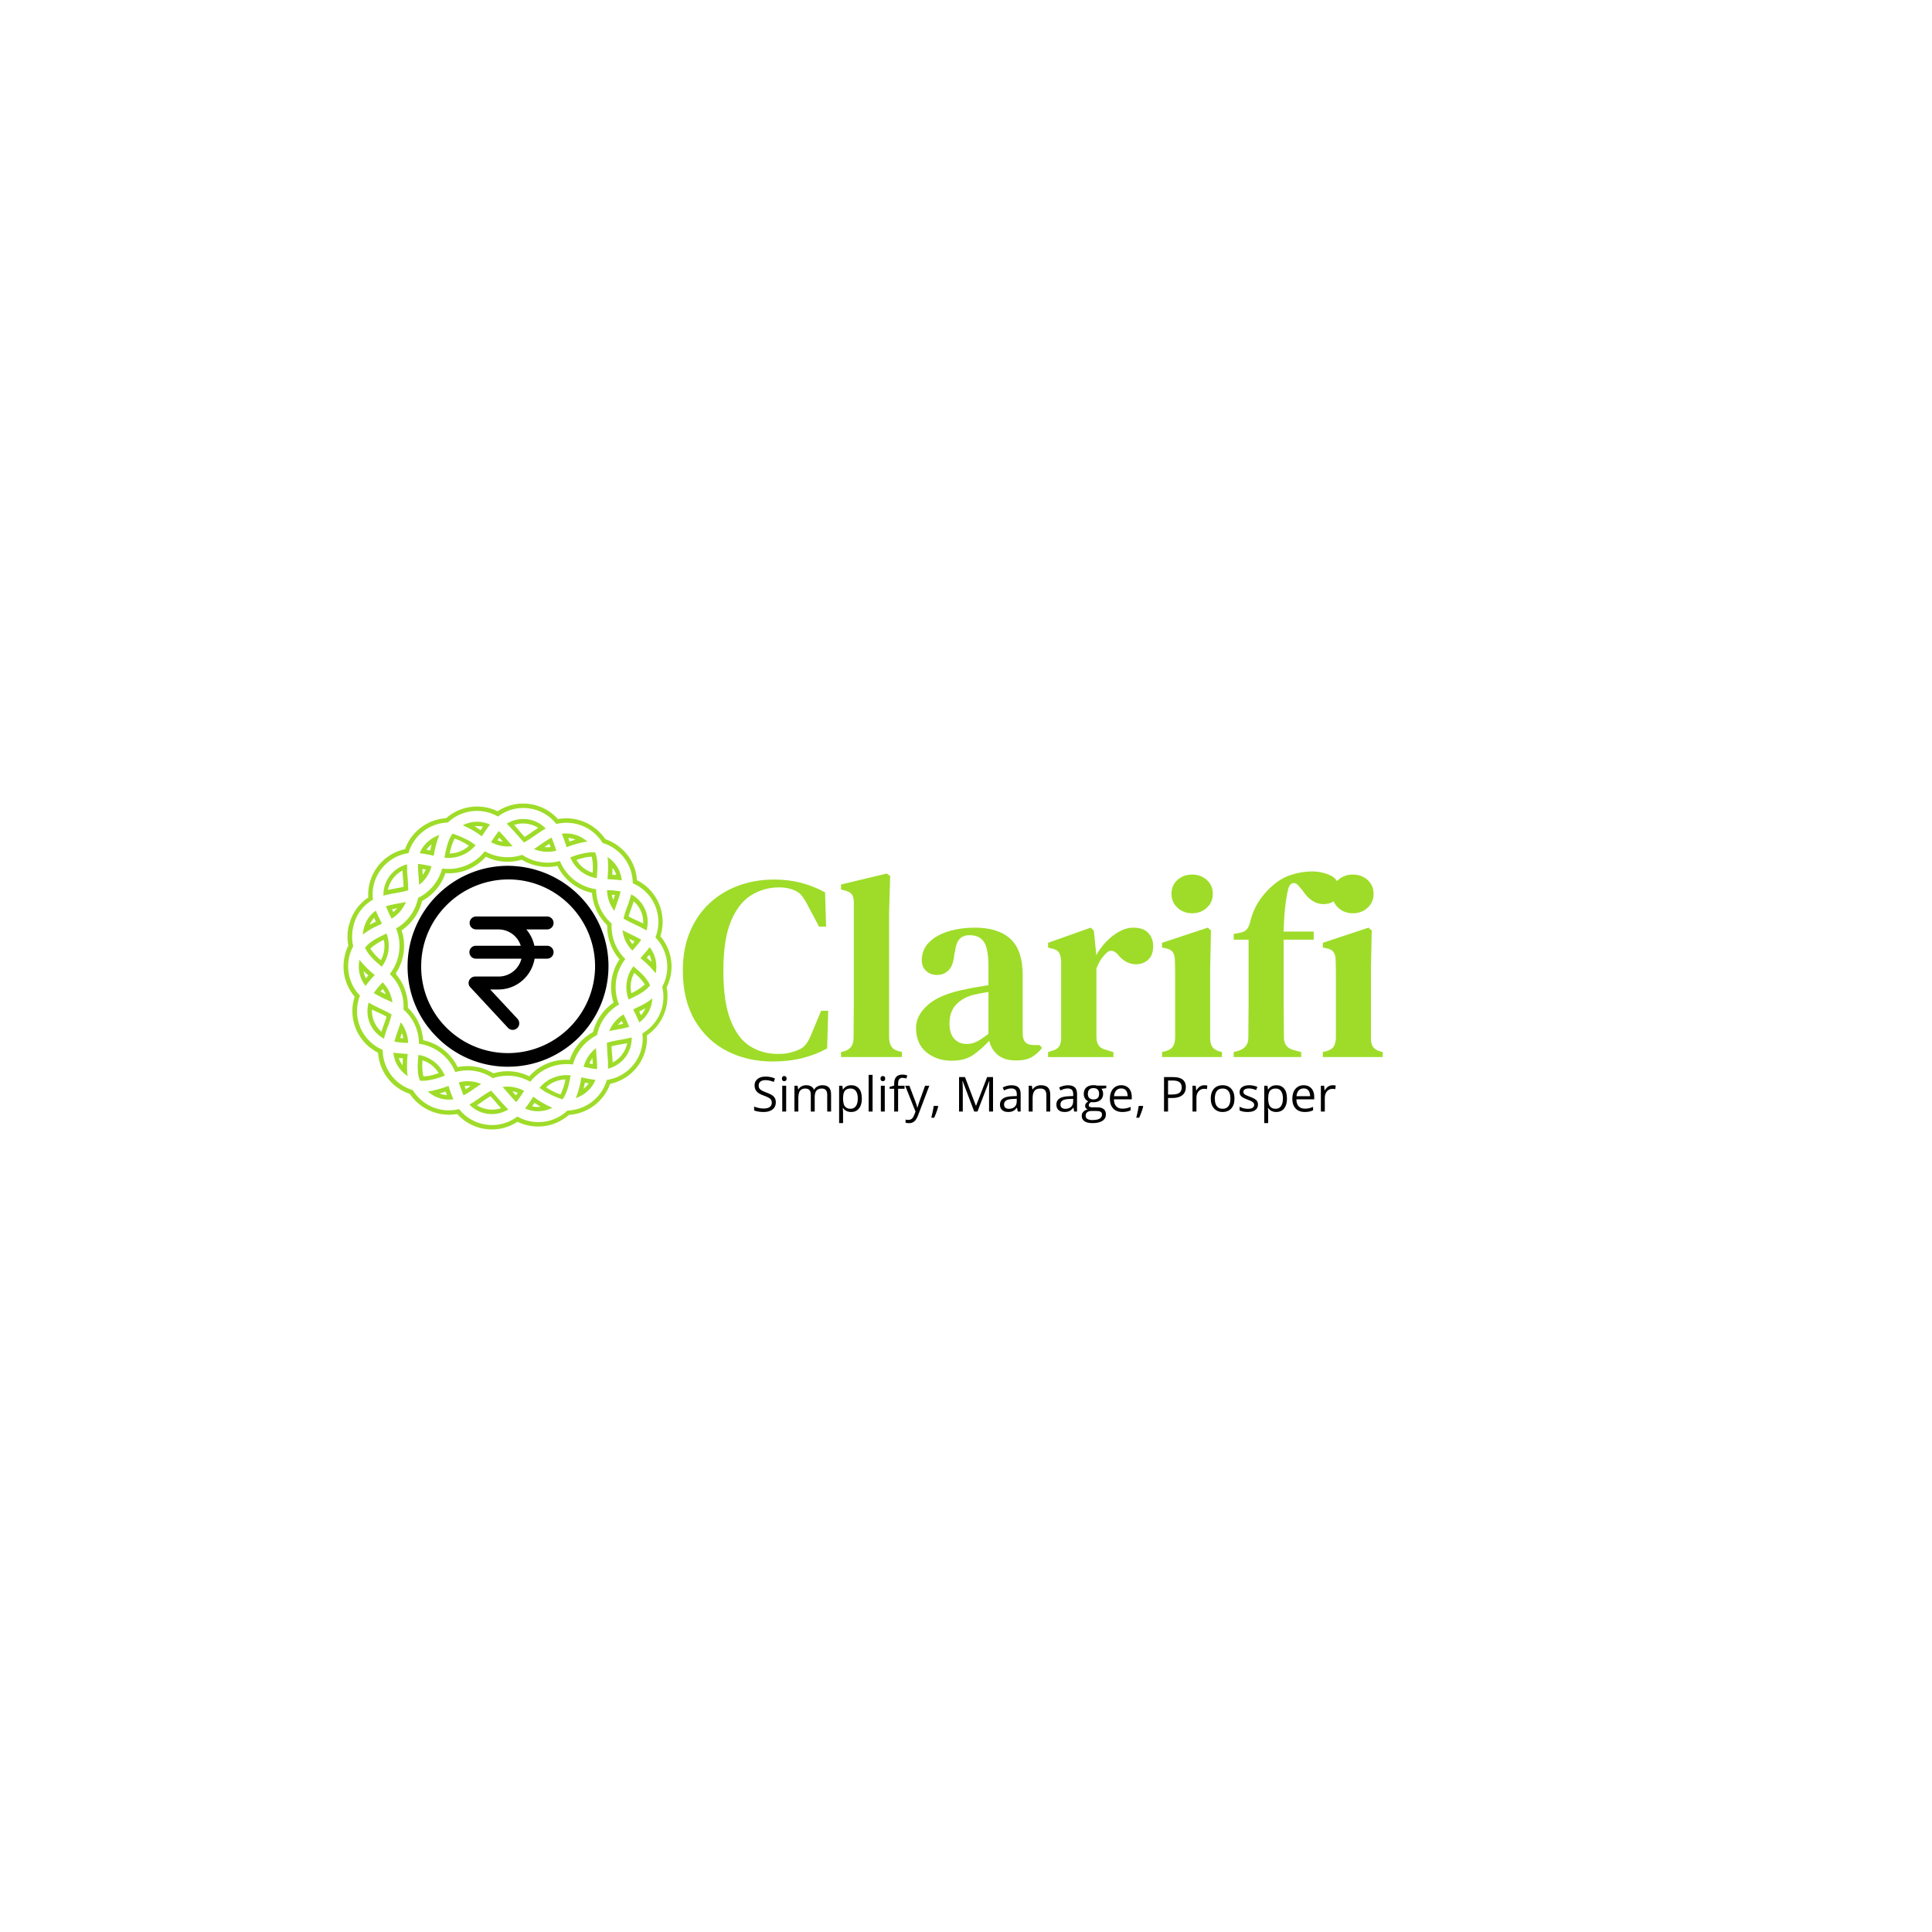 <svg xmlns="http://www.w3.org/2000/svg" xml:space="preserve" width="1500" height="1500" viewBox="0 0 1500 1500" data-version="1" data-id="lg_P3eHDklDlEKadqPf8Q" x="0" y="0"><rect width="1500" height="1500" id="background" stroke="transparent" fill="#ffffff"></rect><g id="outer-wrapper" data-padding="20" transform="matrix(1.613,0,0,1.613,-459.677,-459.677)"><g id="inner-wrapper" transform="matrix(0.968,0,0,0.968,10,2.613)"><rect width="560" height="146.9" x="65.535" y="297.384" fill="none" rx="0" ry="0" transform="translate(448.9 405.65)"></rect><path fill="#9edc29" d="M668.335 819.534Q655.725 819.534 645.585 814.334T629.525 798.994Q623.615 788.854 623.615 774.294Q623.615 763.374 627.185 754.924Q630.765 746.474 637.065 740.684Q643.375 734.904 651.565 731.974Q659.755 729.054 668.985 729.054Q676.135 729.054 682.375 730.674Q688.615 732.304 694.335 735.424L694.855 752.454H691.345L685.885 742.184Q684.585 739.584 683.085 737.504Q681.595 735.424 679.255 734.514Q676.005 732.954 671.585 732.954Q663.915 732.954 657.605 736.854Q651.305 740.754 647.535 749.784Q643.765 758.824 643.765 774.424Q643.765 789.894 647.335 798.994Q650.915 808.094 657.025 811.924Q663.135 815.764 670.805 815.764Q674.315 815.764 676.525 815.244T680.945 813.814Q683.545 812.774 684.975 810.754Q686.405 808.744 687.445 806.144L692.385 794.314H695.895L695.375 813.034Q689.785 816.154 683.025 817.844T668.335 819.534M732.555 817.324H702.265V814.854L704.215 814.334Q708.505 812.904 708.505 807.834Q708.505 803.414 708.565 798.924Q708.635 794.444 708.635 790.024V740.624Q708.635 737.894 707.725 736.524Q706.815 735.164 704.215 734.514L702.265 733.994V731.524L725.015 726.064L726.705 727.234L726.185 745.564V807.834Q726.315 810.434 727.285 812.054Q728.265 813.684 730.735 814.334L732.555 814.854ZM757.255 819.144Q749.845 819.144 744.705 814.914Q739.575 810.694 739.575 802.764Q739.575 796.524 745.615 791.254Q751.665 785.994 764.665 783.524Q766.875 783.004 769.795 782.544Q772.725 782.094 775.585 781.574V772.344Q775.585 763.504 773.375 760.124T766.355 756.744H765.965Q762.975 756.744 761.215 758.624Q759.465 760.514 758.945 764.804L758.555 766.494Q758.165 771.694 755.825 774.094Q753.485 776.504 749.975 776.504Q746.725 776.504 744.575 774.484Q742.435 772.474 742.435 769.224Q742.435 763.894 746.075 760.254T755.755 754.794Q761.805 752.974 768.825 752.974Q780.395 752.974 786.505 758.564T792.615 776.764V805.754Q792.615 811.344 797.945 811.344H800.935L802.235 812.774Q799.895 815.764 797.035 817.384Q794.175 819.014 789.235 819.014Q783.645 819.014 780.325 816.344Q777.015 813.684 775.975 809.264Q771.815 813.684 767.785 816.414T757.255 819.144M764.795 810.824Q767.395 810.824 769.735 809.654T775.585 805.754V784.954Q772.205 785.474 768.695 786.254Q763.105 787.554 759.655 791.064Q756.215 794.574 756.215 800.554Q756.215 805.754 758.615 808.284Q761.025 810.824 764.795 810.824M837.725 817.334H805.225V814.864L807.175 814.214Q809.775 813.564 810.745 812.004Q811.725 810.444 811.725 807.844V769.754Q811.595 766.894 810.685 765.394Q809.775 763.904 807.175 763.384L805.225 762.864V760.524L826.415 752.984L827.975 754.414L829.145 765.854V766.764Q831.095 763.124 834.085 760.004T840.585 754.934T847.605 752.984Q852.545 752.984 855.015 755.584T857.485 762.214Q857.485 766.634 855.015 768.904Q852.545 771.184 849.035 771.184Q843.835 771.184 840.065 766.504L839.805 766.244Q838.505 764.684 836.875 764.484Q835.255 764.294 833.695 766.114Q832.395 767.414 831.285 769.164Q830.185 770.924 829.275 773.264V807.324Q829.275 809.794 830.315 811.414Q831.355 813.044 833.825 813.694L837.725 814.864ZM876.865 745.824Q872.575 745.824 869.585 743.094T866.595 736.204Q866.595 731.914 869.585 729.244Q872.575 726.584 876.865 726.584T884.145 729.244Q887.135 731.914 887.135 736.204Q887.135 740.364 884.145 743.094T876.865 745.824M891.685 817.324H861.915V814.854L863.865 814.334Q866.465 813.554 867.375 811.994T868.415 807.834V776.434Q868.415 772.994 868.285 769.354Q868.285 766.754 867.305 765.254Q866.335 763.764 863.735 763.244L861.915 762.854V760.514L884.665 752.974L886.225 754.404L885.835 772.864V807.964Q885.835 810.564 886.805 812.124Q887.785 813.684 890.255 814.464L891.685 814.854ZM931.075 817.324H897.535V814.854L899.485 814.334Q904.685 812.904 904.815 807.964Q904.815 803.414 904.875 798.924Q904.945 794.444 904.945 790.024V758.954H897.535V756.094L900.395 755.574Q902.995 755.184 904.165 753.684Q905.335 752.194 905.855 749.464Q907.285 744.264 909.685 740.424Q912.095 736.594 915.475 733.344Q920.285 728.664 925.745 726.844T936.405 725.024Q941.475 725.024 945.695 727.034Q949.925 729.054 949.925 733.864Q949.925 737.244 947.905 739.254Q945.895 741.274 942.125 741.274Q936.145 741.274 931.595 734.254L930.035 732.434Q928.475 730.484 926.915 730.874T924.705 733.474Q923.665 737.634 923.075 743.224Q922.495 748.814 922.365 754.924H937.315V758.954H922.365V790.024Q922.365 794.444 922.425 798.794Q922.495 803.154 922.495 807.574Q922.495 812.774 927.695 813.944L931.075 814.854Z "></path><path fill="#9edc29" d="M956.805 745.824Q952.515 745.824 949.525 743.094T946.535 736.204Q946.535 731.914 949.525 729.244Q952.515 726.584 956.805 726.584T964.085 729.244Q967.075 731.914 967.075 736.204Q967.075 740.364 964.085 743.094T956.805 745.824M971.625 817.324H941.855V814.854L943.805 814.334Q946.405 813.554 947.315 811.994T948.355 807.834V776.434Q948.355 772.994 948.225 769.354Q948.225 766.754 947.245 765.254Q946.275 763.764 943.675 763.244L941.855 762.854V760.514L964.605 752.974L966.165 754.404L965.775 772.864V807.964Q965.775 810.564 966.745 812.124Q967.725 813.684 970.195 814.464L971.625 814.854ZM595.897 742.631A57 57 0 0 0 594.117 748.452C597.784 750.695 601.877 752.137 605.527 754.397A15.486 15.486 0 0 0 597.927 736.419A64 64 0 0 1 595.968 742.631ZM596.627 747.384C597.374 744.856 598.407 742.4 599.172 739.89A13.53 13.53 0 0 1 603.889 750.944C601.486 749.698 598.976 748.684 596.627 747.384C596.983 746.084 596.698 747.384 596.627 747.384M595.701 799.254L594.135 796.12A17.27 17.27 0 0 0 587.015 804.397C590.325 803.685 593.69 803.276 596.947 802.315Q596.307 800.659 595.63 799.253C594.954 797.847 596.128 800.179 595.701 799.253M593.921 800.802A59 59 0 0 1 591.358 801.318A14 14 0 0 1 593.263 799.396Q593.619 800.09 593.939 800.802C593.779 800.802 593.903 800.606 593.992 800.802ZM594.847 759.025A17.8 17.8 0 0 0 598.514 764.365A57 57 0 0 0 602.946 759.025C599.991 757.245 596.734 755.892 593.636 754.255A19.6 19.6 0 0 0 594.846 759.025M596.965 758.527C597.605 758.829 598.852 759.435 599.617 759.844Q599.083 760.52 598.496 761.126A14.2 14.2 0 0 1 596.965 758.526C597.624 758.812 597.09 758.651 596.965 758.526M478.684 776.843A22.25 22.25 0 0 1 484.7 793.664A22.6 22.6 0 0 1 492.408 810.734A22.78 22.78 0 0 1 510.439 824.796A22.43 22.43 0 0 1 529.147 827.84A22.78 22.78 0 0 1 547.784 829.62A22.96 22.96 0 0 1 568.966 821.04A23.14 23.14 0 0 1 580.963 806.409A22.6 22.6 0 0 1 591.892 791.208A22.78 22.78 0 0 1 595.025 768.566A22.6 22.6 0 0 1 588.225 750.944A22.6 22.6 0 0 1 580.518 733.874A22.78 22.78 0 0 1 562.486 719.812A22.43 22.43 0 0 1 543.779 716.768A23.14 23.14 0 0 1 525.142 714.988A22.96 22.96 0 0 1 503.96 723.568A23.14 23.14 0 0 1 491.963 738.199A22.6 22.6 0 0 1 481.033 753.4A22.78 22.78 0 0 1 477.901 776.042ZM480.767 775.864A24.74 24.74 0 0 0 483.775 754.326A24.92 24.92 0 0 0 493.956 739.694A24.2 24.2 0 0 0 505.526 725.864A24.39 24.39 0 0 0 525.676 717.694A24.2 24.2 0 0 0 543.476 719.189A24.92 24.92 0 0 0 561.276 722.286A24.74 24.74 0 0 0 578.436 735.654A24.92 24.92 0 0 0 586.018 751.798A24.92 24.92 0 0 0 592.159 768.744A24.74 24.74 0 0 0 589.151 790.282A24.92 24.92 0 0 0 578.969 804.914A24.2 24.2 0 0 0 567.399 818.744A24.39 24.39 0 0 0 547.249 826.914A24.03 24.03 0 0 0 529.449 825.419A24.92 24.92 0 0 0 511.649 822.322A24.74 24.74 0 0 0 494.49 808.954A24.92 24.92 0 0 0 486.908 792.81A24.92 24.92 0 0 0 480.767 775.864C481.158 775.294 481.283 776.434 480.767 775.864M485.608 810.271H487.014A17.8 17.8 0 0 0 483.365 800.001C482.351 803.223 481.015 806.355 480.233 809.666A52 52 0 0 0 485.608 810.271M484.576 807.993L483.063 807.904L483.917 805.412C484.247 806.25 484.487 807.122 484.629 808.011C484.273 807.904 484.558 807.904 484.576 807.993M498.745 834.124A20 20 0 0 1 496.769 834.408A15.66 15.66 0 0 0 509.514 838.324A69 69 0 0 1 507.111 831.667A59 59 0 0 1 498.745 834.141ZM502.643 835.441Q504.173 834.996 505.669 834.461C505.882 835.121 506.06 835.654 506.292 836.241A12.5 12.5 0 0 1 502.642 835.441C503.372 835.245 502.785 835.494 502.642 835.441M495.523 829.086A37.4 37.4 0 0 0 505.259 826.576A17.09 17.09 0 0 0 492.123 816.252C491.803 820.489 491.286 824.992 492.906 829.05C493.77 829.141 494.641 829.141 495.505 829.05ZM497.303 826.666A16 16 0 0 1 494.597 826.914A24.9 24.9 0 0 1 494.187 818.958A14.6 14.6 0 0 1 502.216 825.312A39 39 0 0 1 497.303 826.683ZM606.452 763.529C605.224 765.131 603.854 766.608 602.501 768.103A44.5 44.5 0 0 1 610.066 775.686A15.49 15.49 0 0 0 607.076 762.674L606.435 763.529ZM606.452 767.089L606.969 766.501A10.7 10.7 0 0 1 608.037 770.061A50 50 0 0 0 605.687 767.925L606.417 766.982ZM486.534 824.743A59 59 0 0 1 486.801 815.753C484.433 815.611 482.048 815.505 479.681 815.131A15.49 15.49 0 0 0 486.801 826.754Q486.623 825.704 486.534 824.743M484.434 817.819A54 54 0 0 0 484.255 821.379A10.7 10.7 0 0 1 482.386 817.819L484.433 817.961C484.38 818.281 483.953 817.783 484.433 817.801ZM586.41 819.438V823.105A15.575 15.575 0 0 0 598.175 807.53C594.135 808.705 589.845 808.954 585.84 810.236C585.947 813.244 586.107 816.395 586.41 819.438M588.19 811.927C590.77 811.322 593.405 810.966 595.986 810.396A14.24 14.24 0 0 1 588.724 820.044C588.617 817.338 588.243 814.704 588.19 811.927C588.19 811.909 588.083 812.016 588.083 811.927ZM579.183 830.724A16 16 0 0 0 580.126 828.659A66 66 0 0 1 573.149 827.395A44.5 44.5 0 0 1 570.372 837.737A16.55 16.55 0 0 0 579.182 830.724M576.798 830.385A12.5 12.5 0 0 1 574.234 833.109Q574.608 831.578 574.911 830.012ZM577.403 822.82Q579.183 823.14 580.963 823.354C581.087 819.794 580.589 816.394 580.429 812.906A17.27 17.27 0 0 0 574.288 822.162ZM577.136 820.524C577.54 819.602 578.041 818.724 578.631 817.908Q578.773 819.368 578.809 820.827L577.118 820.507C577.278 820.382 577.403 820.577 577.189 820.524ZM536.587 843.522L536.837 843.344C533.828 840.424 531.141 837.114 528.31 834.034C524.501 835.992 521.19 838.912 517.47 840.959A15.59 15.59 0 0 0 536.587 843.522M533.205 842.756A14.24 14.24 0 0 1 521.226 841.296C523.504 839.837 525.658 838.2 527.972 836.776C529.752 838.68 531.408 840.816 533.205 842.756C532.743 843.006 533.081 842.721 533.205 842.846ZM555.188 834.604A51.6 51.6 0 0 0 563.804 838.378C566.135 835.227 567.114 830.368 567.826 826.434A17.44 17.44 0 0 0 552.323 832.646Q553.747 833.643 555.188 834.604M555.669 832.29A14.95 14.95 0 0 1 565.228 828.48A28.5 28.5 0 0 1 562.789 835.921A28.5 28.5 0 0 1 555.669 832.361S555.9 832.432 555.669 832.272ZM558.464 842.685L558.748 842.543A46.3 46.3 0 0 1 549.243 837.025C547.943 839.018 546.663 841.03 545.167 842.881A15.66 15.66 0 0 0 558.481 842.667ZM552.75 842.027A12.5 12.5 0 0 1 548.674 841.849Q549.261 841.012 549.831 840.069Q551.255 841.048 552.75 841.955C552.643 842.027 552.198 841.724 552.768 842.027ZM535.341 833.696C537.121 835.743 538.901 837.844 540.788 839.73A62 62 0 0 0 544.686 834.141A17.44 17.44 0 0 0 534.006 832.183ZC535.822 834.266 534.861 833.126 535.341 833.696M538.901 834.39A14 14 0 0 1 541.518 835.067L540.628 836.367Q539.667 835.405 538.848 834.39ZM514.587 836.384C517.684 834.764 520.425 832.593 523.344 830.706A17.27 17.27 0 0 0 512.237 829.905A61 61 0 0 0 514.587 836.384C515.672 835.886 514.053 835.298 514.587 836.384M515.103 831.703A12.4 12.4 0 0 1 518.111 831.703Q516.901 832.557 515.672 833.323Q515.37 832.539 515.121 831.72C515.619 831.614 515.103 831.916 515.103 831.703M597.161 788.484C600.828 786.704 604.779 784.924 607.342 781.649C605.562 777.715 602.198 774.921 599.03 772.197A17.27 17.27 0 0 0 596.662 788.733ZM597.677 782.592A14.24 14.24 0 0 1 599.457 775.472A25 25 0 0 1 604.69 781.204A24.9 24.9 0 0 1 598.015 785.547A12.5 12.5 0 0 1 597.677 782.592 "></path><path fill="#9edc29" d="M455.295 768.014A21.4 21.4 0 0 1 457.306 761.891A23.14 23.14 0 0 1 457.716 751.211L459.923 751.798A21.36 21.36 0 0 0 459.709 762.229A21 21 0 0 0 463.091 786.811C458.885 797.354 463.896 809.323 474.359 813.725A21 21 0 0 0 489.346 833.767A21 21 0 0 0 512.362 843.184C519.389 852.111 532.275 853.758 541.322 846.886A21 21 0 0 0 566.242 843.913A21 21 0 0 0 585.822 828.694C597.023 827.066 604.873 816.789 603.498 805.554A21 21 0 0 0 613.358 782.414A21 21 0 0 0 609.977 757.833C614.183 747.29 609.172 735.321 598.709 730.919A21 21 0 0 0 583.722 710.876A21 21 0 0 0 560.706 701.46C553.68 692.494 540.754 690.836 531.692 697.74A21 21 0 0 0 506.772 700.712A21 21 0 0 0 487.192 715.932C475.992 717.56 468.142 727.836 469.517 739.072A20.1 20.1 0 0 0 459.923 751.781L457.787 751.211A22.6 22.6 0 0 1 467.203 737.986C466.51 726.561 474.273 716.346 485.466 713.956A23.32 23.32 0 0 1 505.918 698.541A23.32 23.32 0 0 1 531.514 695.105C541.084 688.789 553.834 690.432 561.49 698.968A23.5 23.5 0 0 1 585.075 708.972A23.14 23.14 0 0 1 593.975 714.525A22.25 22.25 0 0 1 600.775 729.37C611.021 734.498 615.971 746.353 612.415 757.245A23.14 23.14 0 0 1 615.548 782.664A23.5 23.5 0 0 1 605.723 806.569C606.443 818.013 598.673 828.259 587.46 830.652A23.32 23.32 0 0 1 567.008 846.067A23.32 23.32 0 0 1 541.393 849.503C531.828 855.809 519.089 854.166 511.436 845.64A23.5 23.5 0 0 1 487.851 835.636A23.14 23.14 0 0 1 472.081 815.166C461.842 810.04 456.893 798.196 460.439 787.309A23.14 23.14 0 0 1 455.295 768.014 "></path><path fill="#9edc29" d="M602.216 792.044L598.906 793.646C599.973 795.782 601.059 797.865 601.931 800.108A15.49 15.49 0 0 0 608.428 788.164A32 32 0 0 1 602.216 792.062ZM601.896 794.661Q603.48 793.913 605.011 793.077A12.5 12.5 0 0 1 602.803 796.512Q602.376 795.586 601.896 794.732C602.323 794.447 602.091 795.07 601.878 794.643ZM466.473 781.097C467.701 779.495 469.072 778.017 470.425 776.523A44.5 44.5 0 0 1 462.86 768.94A15.49 15.49 0 0 0 465.85 781.952ZM466.473 777.537L465.957 778.125A10.7 10.7 0 0 1 464.889 774.565C465.797 775.455 466.349 775.935 467.239 776.701L466.509 777.644ZM514.445 701.923L514.159 702.065A46.3 46.3 0 0 1 523.665 707.583C524.964 705.59 526.245 703.578 527.741 701.727A15.49 15.49 0 0 0 514.426 701.941ZM520.158 702.581A12.5 12.5 0 0 1 524.234 702.759Q523.647 703.596 523.077 704.539Q521.653 703.56 520.158 702.653C520.265 702.581 520.71 702.884 520.14 702.581ZM537.602 710.93C535.822 708.883 534.042 706.782 532.155 704.895A62 62 0 0 0 528.257 710.485A17.44 17.44 0 0 0 538.937 712.443ZM534.042 710.235A14 14 0 0 1 531.425 709.559L532.315 708.259Q533.259 709.221 534.078 710.235ZM558.339 708.224C555.242 709.844 552.501 712.015 549.581 713.902A17.27 17.27 0 0 0 560.689 714.703A61 61 0 0 0 558.339 708.224C557.253 708.722 558.873 709.31 558.339 708.224M557.823 712.905C556.823 713.027 555.813 713.027 554.815 712.905Q556.025 712.051 557.253 711.285Q557.556 712.069 557.805 712.888C557.307 712.994 557.823 712.692 557.823 712.905M574.181 710.502A20 20 0 0 1 576.157 710.218A15.66 15.66 0 0 0 563.412 706.302A69 69 0 0 1 565.815 712.959A59 59 0 0 1 574.181 710.485ZM570.283 709.185Q568.752 709.63 567.257 710.165A29 29 0 0 0 566.634 708.385A12.5 12.5 0 0 1 570.301 709.239C569.553 709.381 570.141 709.132 570.283 709.185M536.338 701.122L536.089 701.3C539.097 704.219 541.785 707.53 544.615 710.61C548.425 708.651 551.735 705.732 555.455 703.685A15.575 15.575 0 0 0 536.338 701.122M539.72 701.887A14.24 14.24 0 0 1 551.7 703.347C549.421 704.807 547.267 706.444 544.953 707.868C543.173 705.963 541.518 703.828 539.72 701.888C540.183 701.638 539.845 701.923 539.72 701.798ZM586.392 719.865A59 59 0 0 1 586.125 728.855C588.492 728.997 590.877 729.103 593.245 729.477A15.49 15.49 0 0 0 586.125 717.872Q586.303 718.904 586.392 719.865M588.492 726.789A54 54 0 0 0 588.67 723.229A10.7 10.7 0 0 1 590.54 726.789L588.492 726.647C588.546 726.327 588.972 726.825 588.51 726.807ZM587.317 734.354H585.911A17.8 17.8 0 0 0 589.561 744.625C590.575 741.403 591.91 738.27 592.693 734.96A52 52 0 0 0 587.317 734.354M588.35 736.633L589.863 736.722L589.008 739.214A12.5 12.5 0 0 1 588.296 736.615C588.652 736.722 588.368 736.722 588.35 736.633M577.403 715.54A37.4 37.4 0 0 0 567.666 718.05A17.09 17.09 0 0 0 580.803 728.374C581.123 724.137 581.621 719.634 580.019 715.575A12.5 12.5 0 0 0 577.421 715.575ZM575.623 717.96A16 16 0 0 1 578.328 717.711C578.891 720.324 579.028 723.011 578.738 725.668A14.6 14.6 0 0 1 570.71 719.313A39 39 0 0 1 575.623 717.943ZM477.225 745.39L478.791 748.505A17.27 17.27 0 0 0 485.911 740.228C482.6 740.94 479.236 741.35 475.978 742.311Q476.619 743.966 477.296 745.373C477.972 746.779 476.797 744.465 477.224 745.39M479.004 743.842A59 59 0 0 1 481.568 743.326A14 14 0 0 1 479.663 745.248Q479.307 744.554 478.987 743.842C479.147 743.842 479.022 744.038 478.933 743.842ZM475.765 756.124C472.098 757.904 468.146 759.684 465.583 762.959C467.363 766.893 470.727 769.687 473.896 772.411A17.27 17.27 0 0 0 476.263 755.875ZM475.249 762.016A14.24 14.24 0 0 1 473.469 769.136A25 25 0 0 1 468.235 763.404A24.9 24.9 0 0 1 474.91 759.061C475.14 760.029 475.254 761.021 475.249 762.016M477.029 801.977A57 57 0 0 0 478.809 796.156C475.142 793.913 471.048 792.471 467.399 790.211A15.486 15.486 0 0 0 474.999 808.189A64 64 0 0 1 476.957 801.977ZM476.299 797.224C475.551 799.752 474.519 802.208 473.753 804.718A13.7 13.7 0 0 1 469.036 793.664C471.439 794.91 473.949 795.924 476.299 797.224C475.943 798.524 476.228 797.224 476.299 797.224M470.692 752.582L474.002 750.98C472.935 748.844 471.849 746.761 470.977 744.518A14.6 14.6 0 0 0 465.031 753.169A18 18 0 0 0 464.48 756.462A32 32 0 0 1 470.692 752.564ZM471.012 749.965Q469.428 750.713 467.897 751.549A12.5 12.5 0 0 1 470.104 748.114Q470.532 749.039 471.012 749.894C470.585 750.179 470.816 749.556 471.03 749.983ZM517.719 710.004A51.6 51.6 0 0 0 509.104 706.23C506.772 709.381 505.794 714.24 505.081 718.174A17.44 17.44 0 0 0 520.585 711.962Q519.161 710.965 517.719 710.004M517.239 712.318A14.95 14.95 0 0 1 507.68 716.128A28.5 28.5 0 0 1 510.119 708.687A28.5 28.5 0 0 1 517.239 712.247S517.007 712.176 517.239 712.336ZM477.438 789.285L479.218 790.193A17.8 17.8 0 0 0 474.341 780.153A57 57 0 0 0 469.909 785.493A60.5 60.5 0 0 0 477.438 789.285M475.943 786.081A73 73 0 0 1 473.291 784.764Q473.825 784.105 474.412 783.482C475.012 784.292 475.526 785.163 475.942 786.082C475.284 785.796 475.818 785.957 475.942 786.082M493.743 713.902A16 16 0 0 0 492.799 715.967A66 66 0 0 1 499.777 717.231A44.5 44.5 0 0 1 502.554 706.889A16.55 16.55 0 0 0 493.743 713.902M496.128 714.24A12.5 12.5 0 0 1 498.691 711.517Q498.317 713.047 498.015 714.614L496.128 714.258ZM486.516 725.17V721.503A15.575 15.575 0 0 0 474.75 737.078C478.79 735.903 483.08 735.654 487.086 734.372A146 146 0 0 0 486.516 725.17M484.736 732.681C482.155 733.286 479.521 733.642 476.94 734.212A14.24 14.24 0 0 1 484.202 724.564C484.309 727.27 484.682 729.904 484.736 732.681C484.736 732.699 484.843 732.592 484.843 732.681ZM495.523 721.805Q493.743 721.485 491.963 721.271C491.838 724.831 492.337 728.231 492.497 731.72A17.27 17.27 0 0 0 498.637 722.464ZM495.79 724.102A14.2 14.2 0 0 1 494.295 726.718Q494.152 725.258 494.117 723.799ZC495.63 724.226 495.505 724.03 495.719 724.084Z "></path><path d="M536.69 722.229C509.273 722.229 486.962 744.54 486.74 771.846C486.629 785.166 491.735 797.82 501.17 807.255A49.4 49.4 0 0 0 536.357 822.129H536.69C564.107 822.129 586.418 799.818 586.64 772.512C586.862 744.984 564.551 722.451 536.69 722.229M536.69 815.358H536.357A43.3 43.3 0 0 1 505.832 802.482A42.74 42.74 0 0 1 493.511 771.957C493.622 748.314 513.047 729 537.023 729C560.888 729.111 580.091 748.647 579.98 772.512C579.677 796.222 560.401 815.299 536.69 815.358 "></path><path d="M559.334 750.645A3.22 3.22 0 0 0 556.115 747.426H520.817A3.219 3.219 0 0 0 520.817 753.864H531.917C537.134 753.864 541.574 757.305 543.017 761.967H520.706A3.219 3.219 0 0 0 520.706 768.405H543.35C542.129 773.511 537.467 777.285 532.028 777.285H520.373C519.041 777.285 517.931 778.062 517.376 779.172C516.821 780.393 517.043 781.725 517.931 782.613L536.69 802.815A3.22 3.22 0 0 0 541.241 802.926C542.573 801.705 542.573 799.707 541.463 798.375L527.81 783.723H531.917C541.019 783.723 548.456 777.063 549.899 768.405H556.115A3.219 3.219 0 0 0 556.115 761.967H549.788C549.122 758.97 547.79 756.195 545.792 753.864H556.115A3.22 3.22 0 0 0 559.334 750.645 "></path><rect width="384.832" height="27.12" x="153.119" y="357.274" fill="none" rx="0" ry="0" transform="translate(505.22 466.54)"></rect><path d="M669.845 839.854Q669.845 841.374 669.095 842.454Q668.335 843.524 666.975 844.084T663.775 844.644Q662.805 844.644 661.935 844.554T660.345 844.284Q659.615 844.104 659.065 843.854V841.944Q659.945 842.304 661.215 842.614Q662.475 842.924 663.855 842.924Q665.145 842.924 666.035 842.584Q666.925 842.234 667.395 841.584Q667.855 840.934 667.855 840.014Q667.855 839.144 667.465 838.544Q667.085 837.954 666.185 837.474Q665.285 836.984 663.745 836.434Q662.655 836.044 661.815 835.584Q660.985 835.124 660.425 834.534T659.575 833.174T659.285 831.404Q659.285 830.034 659.985 829.054T661.915 827.554Q663.155 827.034 664.765 827.034Q666.135 827.034 667.295 827.294Q668.465 827.554 669.435 827.984L668.815 829.694Q667.885 829.304 666.855 829.054Q665.815 828.794 664.715 828.794T662.855 829.114Q662.105 829.434 661.705 830.024Q661.305 830.604 661.305 831.414Q661.305 832.324 661.685 832.914Q662.065 833.514 662.905 833.974Q663.745 834.444 665.125 834.944Q666.635 835.494 667.695 836.114Q668.745 836.724 669.295 837.614Q669.845 838.494 669.845 839.854M673.045 831.574H674.995V844.414H673.045ZM674.045 826.764Q674.525 826.764 674.865 827.074Q675.215 827.384 675.215 828.044Q675.215 828.684 674.865 829.004Q674.525 829.324 674.045 829.324Q673.535 829.324 673.205 829.004T672.875 828.044Q672.875 827.384 673.205 827.074T674.045 826.764M693.045 831.334Q695.175 831.334 696.245 832.444Q697.325 833.554 697.325 836.004V844.414H695.405V836.094Q695.405 834.534 694.735 833.754Q694.055 832.974 692.735 832.974Q690.875 832.974 690.025 834.054Q689.185 835.134 689.185 837.234V844.414H687.245V836.094Q687.245 835.054 686.955 834.354Q686.655 833.664 686.055 833.324Q685.465 832.974 684.565 832.974Q683.285 832.974 682.515 833.504T681.395 835.064Q681.045 836.104 681.045 837.614V844.414H679.105V831.574H680.675L680.965 833.384H681.075Q681.465 832.714 682.045 832.264Q682.635 831.804 683.355 831.574Q684.085 831.334 684.905 831.334Q686.375 831.334 687.365 831.884Q688.355 832.424 688.795 833.534H688.905Q689.535 832.424 690.635 831.884Q691.735 831.334 693.045 831.334M707.355 831.334Q709.765 831.334 711.195 832.984Q712.625 834.644 712.625 837.954Q712.625 840.144 711.965 841.634T710.115 843.884T707.315 844.644Q706.295 844.644 705.515 844.374Q704.745 844.104 704.195 843.654Q703.645 843.194 703.285 842.654H703.135Q703.175 843.114 703.225 843.754Q703.285 844.404 703.285 844.884V850.154H701.325V831.574H702.925L703.185 833.464H703.285Q703.655 832.884 704.195 832.394Q704.735 831.914 705.515 831.624T707.355 831.334M707.015 832.974Q705.685 832.974 704.865 833.494Q704.055 834.004 703.675 835.034Q703.305 836.054 703.285 837.604V837.984Q703.285 839.604 703.635 840.734Q703.995 841.854 704.825 842.444Q705.645 843.034 707.045 843.034Q708.235 843.034 709.035 842.384Q709.835 841.744 710.225 840.584Q710.615 839.434 710.615 837.934Q710.615 835.664 709.735 834.314Q708.845 832.974 707.015 832.974M717.965 826.174V844.414H716.005V826.174ZM722.075 831.574H724.025V844.414H722.075ZM723.075 826.764Q723.555 826.764 723.895 827.074Q724.245 827.384 724.245 828.044Q724.245 828.684 723.895 829.004Q723.555 829.324 723.075 829.324Q722.565 829.324 722.235 829.004Q721.895 828.684 721.895 828.044Q721.895 827.384 722.235 827.074Q722.565 826.764 723.075 826.764M733.855 831.574V833.094H730.655V844.414H728.705V833.094H726.435V832.154L728.705 831.514V830.654Q728.705 829.034 729.185 828.024T730.585 826.534Q731.495 826.054 732.805 826.054Q733.545 826.054 734.165 826.174Q734.775 826.304 735.245 826.474L734.745 828.004Q734.345 827.874 733.845 827.764T732.835 827.654Q731.725 827.654 731.185 828.374Q730.655 829.094 730.655 830.634V831.574ZM739.315 844.434L734.175 831.574H736.255L739.095 839.024Q739.335 839.674 739.545 840.284Q739.765 840.884 739.925 841.434T740.185 842.504H740.265Q740.425 841.914 740.735 840.964Q741.035 840.004 741.385 839.014L744.075 831.574H746.175L740.585 846.304Q740.135 847.484 739.545 848.364T738.105 849.714Q737.265 850.194 736.065 850.194Q735.515 850.194 735.095 850.124Q734.675 850.064 734.375 849.984V848.424Q734.625 848.484 734.995 848.524Q735.365 848.574 735.765 848.574Q736.495 848.574 737.025 848.294Q737.555 848.024 737.945 847.494T738.615 846.244ZM748.365 841.624H750.445L750.605 841.894Q750.385 842.754 750.065 843.724T749.365 845.674T748.595 847.504H747.145Q747.385 846.574 747.625 845.534Q747.855 844.494 748.055 843.484Q748.245 842.464 748.365 841.624M770.125 844.414H768.495L762.745 829.254H762.645Q762.695 829.734 762.725 830.424Q762.765 831.114 762.785 831.924Q762.815 832.744 762.815 833.584V844.414H760.965V827.284H763.915L769.335 841.534H769.425L774.925 827.284H777.855V844.414H775.885V833.444Q775.885 832.684 775.915 831.914Q775.935 831.144 775.975 830.464Q776.005 829.774 776.045 829.274H775.945ZM787.055 831.354Q789.355 831.354 790.465 832.394Q791.585 833.424 791.585 835.684V844.414H790.165L789.785 842.514H789.695Q789.155 843.214 788.565 843.694Q787.985 844.164 787.215 844.404T785.335 844.644Q784.165 844.644 783.255 844.234T781.825 842.994T781.305 840.884Q781.305 838.964 782.825 837.934Q784.355 836.904 787.465 836.804L789.685 836.714V835.924Q789.685 834.264 788.965 833.594Q788.255 832.924 786.955 832.924Q785.945 832.924 785.035 833.224Q784.115 833.514 783.295 833.914L782.695 832.434Q783.565 831.994 784.695 831.674Q785.815 831.354 787.055 831.354M789.655 839.264V838.084L787.705 838.164Q785.295 838.264 784.315 838.954T783.335 840.914Q783.335 842.014 783.995 842.534Q784.665 843.064 785.765 843.064Q787.475 843.064 788.565 842.114T789.655 839.264M801.685 831.334Q803.965 831.334 805.135 832.454T806.305 836.044V844.414H804.385V836.174Q804.385 834.574 803.655 833.774T801.415 832.974Q799.275 832.974 798.415 834.184Q797.545 835.394 797.545 837.684V844.414H795.595V831.574H797.165L797.465 833.424H797.565Q797.975 832.744 798.615 832.274Q799.245 831.814 800.025 831.574Q800.815 831.334 801.685 831.334M815.115 831.354Q817.405 831.354 818.525 832.394Q819.635 833.424 819.635 835.684V844.414H818.215L817.845 842.514H817.745Q817.215 843.214 816.625 843.694Q816.035 844.164 815.275 844.404Q814.505 844.644 813.385 844.644Q812.215 844.644 811.305 844.234Q810.405 843.824 809.875 842.994Q809.355 842.164 809.355 840.884Q809.355 838.964 810.885 837.934Q812.405 836.904 815.525 836.804L817.735 836.714V835.924Q817.735 834.264 817.025 833.594Q816.305 832.924 815.005 832.924Q813.995 832.924 813.085 833.224Q812.175 833.514 811.355 833.914L810.755 832.434Q811.625 831.994 812.745 831.674Q813.875 831.354 815.115 831.354M817.715 839.264V838.084L815.755 838.164Q813.355 838.264 812.375 838.954Q811.385 839.644 811.385 840.914Q811.385 842.014 812.055 842.534Q812.725 843.064 813.825 843.064Q815.535 843.064 816.625 842.114T817.715 839.264M827.235 850.174Q824.705 850.174 823.335 849.234T821.965 846.594Q821.965 845.384 822.735 844.534Q823.505 843.674 824.865 843.394Q824.355 843.164 823.995 842.694Q823.645 842.224 823.645 841.614Q823.645 840.914 824.035 840.374Q824.425 839.844 825.235 839.354Q824.225 838.944 823.605 837.964Q822.975 836.984 822.975 835.684Q822.975 834.304 823.545 833.324Q824.125 832.344 825.215 831.824Q826.305 831.314 827.845 831.314Q828.185 831.314 828.535 831.344T829.195 831.424Q829.515 831.474 829.745 831.544H834.155V832.804L831.785 833.094Q832.135 833.554 832.375 834.194Q832.605 834.844 832.605 835.624Q832.605 837.544 831.305 838.674T827.735 839.804Q827.195 839.804 826.635 839.714Q826.055 840.034 825.755 840.414Q825.455 840.804 825.455 841.304Q825.455 841.684 825.685 841.904T826.345 842.224Q826.785 842.324 827.395 842.324H829.655Q831.755 842.324 832.875 843.204Q833.985 844.084 833.985 845.774Q833.985 847.904 832.255 849.044Q830.525 850.174 827.235 850.174M827.295 848.654Q828.895 848.654 829.945 848.334Q830.985 848.014 831.515 847.404Q832.035 846.804 832.035 845.974Q832.035 845.194 831.685 844.804Q831.325 844.414 830.645 844.274Q829.975 844.144 828.985 844.144H826.755Q825.895 844.144 825.245 844.414Q824.605 844.684 824.255 845.214Q823.915 845.734 823.915 846.524Q823.915 847.564 824.795 848.114Q825.665 848.654 827.295 848.654M827.805 838.394Q829.195 838.394 829.895 837.684Q830.605 836.984 830.605 835.634Q830.605 834.194 829.885 833.474Q829.175 832.754 827.775 832.754Q826.445 832.754 825.725 833.494Q825.005 834.244 825.005 835.674Q825.005 836.984 825.725 837.684Q826.455 838.394 827.805 838.394M841.625 831.334Q843.265 831.334 844.435 832.064Q845.605 832.784 846.225 834.094T846.845 837.144V838.354H837.975Q838.015 840.614 839.105 841.804Q840.195 842.984 842.175 842.984Q843.385 842.984 844.325 842.764Q845.265 842.534 846.275 842.104V843.814Q845.295 844.254 844.345 844.444Q843.385 844.644 842.085 844.644Q840.235 844.644 838.865 843.894Q837.485 843.134 836.725 841.674Q835.965 840.204 835.965 838.084Q835.965 836.014 836.655 834.494Q837.355 832.974 838.625 832.154T841.625 831.334M841.595 832.924Q840.035 832.924 839.115 833.944Q838.185 834.964 838.015 836.794H844.805Q844.795 835.644 844.455 834.774Q844.105 833.904 843.405 833.414Q842.695 832.924 841.595 832.924M850.295 841.624H852.375L852.535 841.894Q852.315 842.754 851.995 843.724T851.295 845.674T850.525 847.504H849.075Q849.315 846.574 849.555 845.534Q849.785 844.494 849.985 843.484Q850.175 842.464 850.295 841.624M862.885 827.284H867.365Q870.685 827.284 872.215 828.574Q873.745 829.874 873.745 832.284Q873.745 833.374 873.385 834.354T872.225 836.074Q871.435 836.824 870.135 837.244Q868.845 837.674 866.965 837.674H864.885V844.414H862.885ZM867.175 828.984H864.885V835.964H866.745Q868.385 835.964 869.485 835.614Q870.575 835.264 871.125 834.474Q871.675 833.674 871.675 832.364Q871.675 830.654 870.585 829.814Q869.495 828.984 867.175 828.984M882.885 831.334Q883.265 831.334 883.685 831.374Q884.115 831.414 884.435 831.484L884.195 833.294Q883.875 833.214 883.485 833.164Q883.105 833.114 882.765 833.114Q881.985 833.114 881.305 833.424Q880.615 833.734 880.105 834.314Q879.585 834.894 879.295 835.714Q879.005 836.524 879.005 837.524V844.414H877.045V831.574H878.665L878.875 833.934H878.955Q879.355 833.224 879.915 832.634Q880.475 832.034 881.225 831.684Q881.965 831.334 882.885 831.334M897.915 837.964Q897.915 839.554 897.505 840.794T896.325 842.894Q895.545 843.744 894.455 844.194Q893.355 844.644 891.975 844.644Q890.685 844.644 889.615 844.194T887.765 842.894Q886.985 842.034 886.555 840.794T886.125 837.964Q886.125 835.854 886.845 834.374Q887.555 832.894 888.885 832.114T892.055 831.334Q893.815 831.334 895.135 832.124Q896.455 832.904 897.185 834.384Q897.915 835.874 897.915 837.964M888.145 837.964Q888.145 839.514 888.555 840.654Q888.965 841.784 889.815 842.414Q890.675 843.034 892.025 843.034Q893.355 843.034 894.215 842.414Q895.085 841.784 895.495 840.654Q895.905 839.514 895.905 837.964Q895.905 836.434 895.495 835.314T894.225 833.584Q893.375 832.974 892.015 832.974Q890.005 832.974 889.075 834.304Q888.145 835.624 888.145 837.964M909.595 840.894Q909.595 842.124 908.985 842.964Q908.365 843.804 907.225 844.224T904.505 844.644Q903.155 844.644 902.165 844.434Q901.185 844.224 900.445 843.844V842.044Q901.235 842.434 902.325 842.754Q903.415 843.064 904.545 843.064Q906.215 843.064 906.965 842.524T907.715 841.064Q907.715 840.534 907.415 840.134Q907.115 839.724 906.415 839.344Q905.705 838.964 904.465 838.504Q903.235 838.034 902.335 837.574Q901.445 837.114 900.955 836.444Q900.475 835.774 900.475 834.714Q900.475 833.084 901.785 832.204Q903.105 831.334 905.255 831.334Q906.415 831.334 907.425 831.564T909.315 832.174L908.665 833.734Q907.865 833.394 906.965 833.164Q906.055 832.924 905.125 832.924Q903.775 832.924 903.055 833.374T902.335 834.594Q902.335 835.194 902.665 835.574Q903.005 835.964 903.735 836.304Q904.475 836.644 905.685 837.104Q906.895 837.544 907.775 838.024Q908.645 838.494 909.125 839.174Q909.595 839.844 909.595 840.894M918.755 831.334Q921.155 831.334 922.585 832.984Q924.015 834.644 924.015 837.954Q924.015 840.144 923.355 841.634Q922.705 843.124 921.515 843.884T918.705 844.644Q917.685 844.644 916.915 844.374Q916.135 844.104 915.585 843.654Q915.035 843.194 914.675 842.654H914.535Q914.565 843.114 914.625 843.754Q914.675 844.404 914.675 844.884V850.154H912.715V831.574H914.325L914.585 833.464H914.675Q915.045 832.884 915.585 832.394Q916.125 831.914 916.905 831.624T918.755 831.334M918.415 832.974Q917.075 832.974 916.265 833.494Q915.445 834.004 915.075 835.034Q914.695 836.054 914.675 837.604V837.984Q914.675 839.604 915.035 840.734Q915.385 841.854 916.215 842.444T918.435 843.034Q919.635 843.034 920.425 842.384Q921.225 841.744 921.615 840.584Q922.015 839.434 922.015 837.934Q922.015 835.664 921.125 834.314Q920.245 832.974 918.415 832.974M932.345 831.334Q933.985 831.334 935.155 832.064Q936.335 832.784 936.955 834.094T937.575 837.144V838.354H928.705Q928.735 840.614 929.825 841.804Q930.915 842.984 932.895 842.984Q934.115 842.984 935.055 842.764Q935.995 842.534 936.995 842.104V843.814Q936.025 844.254 935.075 844.444Q934.115 844.644 932.815 844.644Q930.965 844.644 929.585 843.894Q928.215 843.134 927.445 841.674Q926.685 840.204 926.685 838.084Q926.685 836.014 927.385 834.494T929.355 832.154T932.345 831.334M932.325 832.924Q930.765 832.924 929.835 833.944Q928.915 834.964 928.735 836.794H935.535Q935.525 835.644 935.175 834.774Q934.835 833.904 934.125 833.414Q933.425 832.924 932.325 832.924M946.715 831.334Q947.105 831.334 947.525 831.374T948.275 831.484L948.025 833.294Q947.715 833.214 947.325 833.164T946.595 833.114Q945.825 833.114 945.135 833.424Q944.455 833.734 943.935 834.314Q943.425 834.894 943.125 835.714Q942.835 836.524 942.835 837.524V844.414H940.875V831.574H942.495L942.705 833.934H942.785Q943.185 833.224 943.745 832.634Q944.315 832.034 945.055 831.684T946.715 831.334 "></path></g><rect width="620" height="162" x="440" y="669" id="space-saver" fill="transparent" stroke="transparent"></rect></g></svg>
